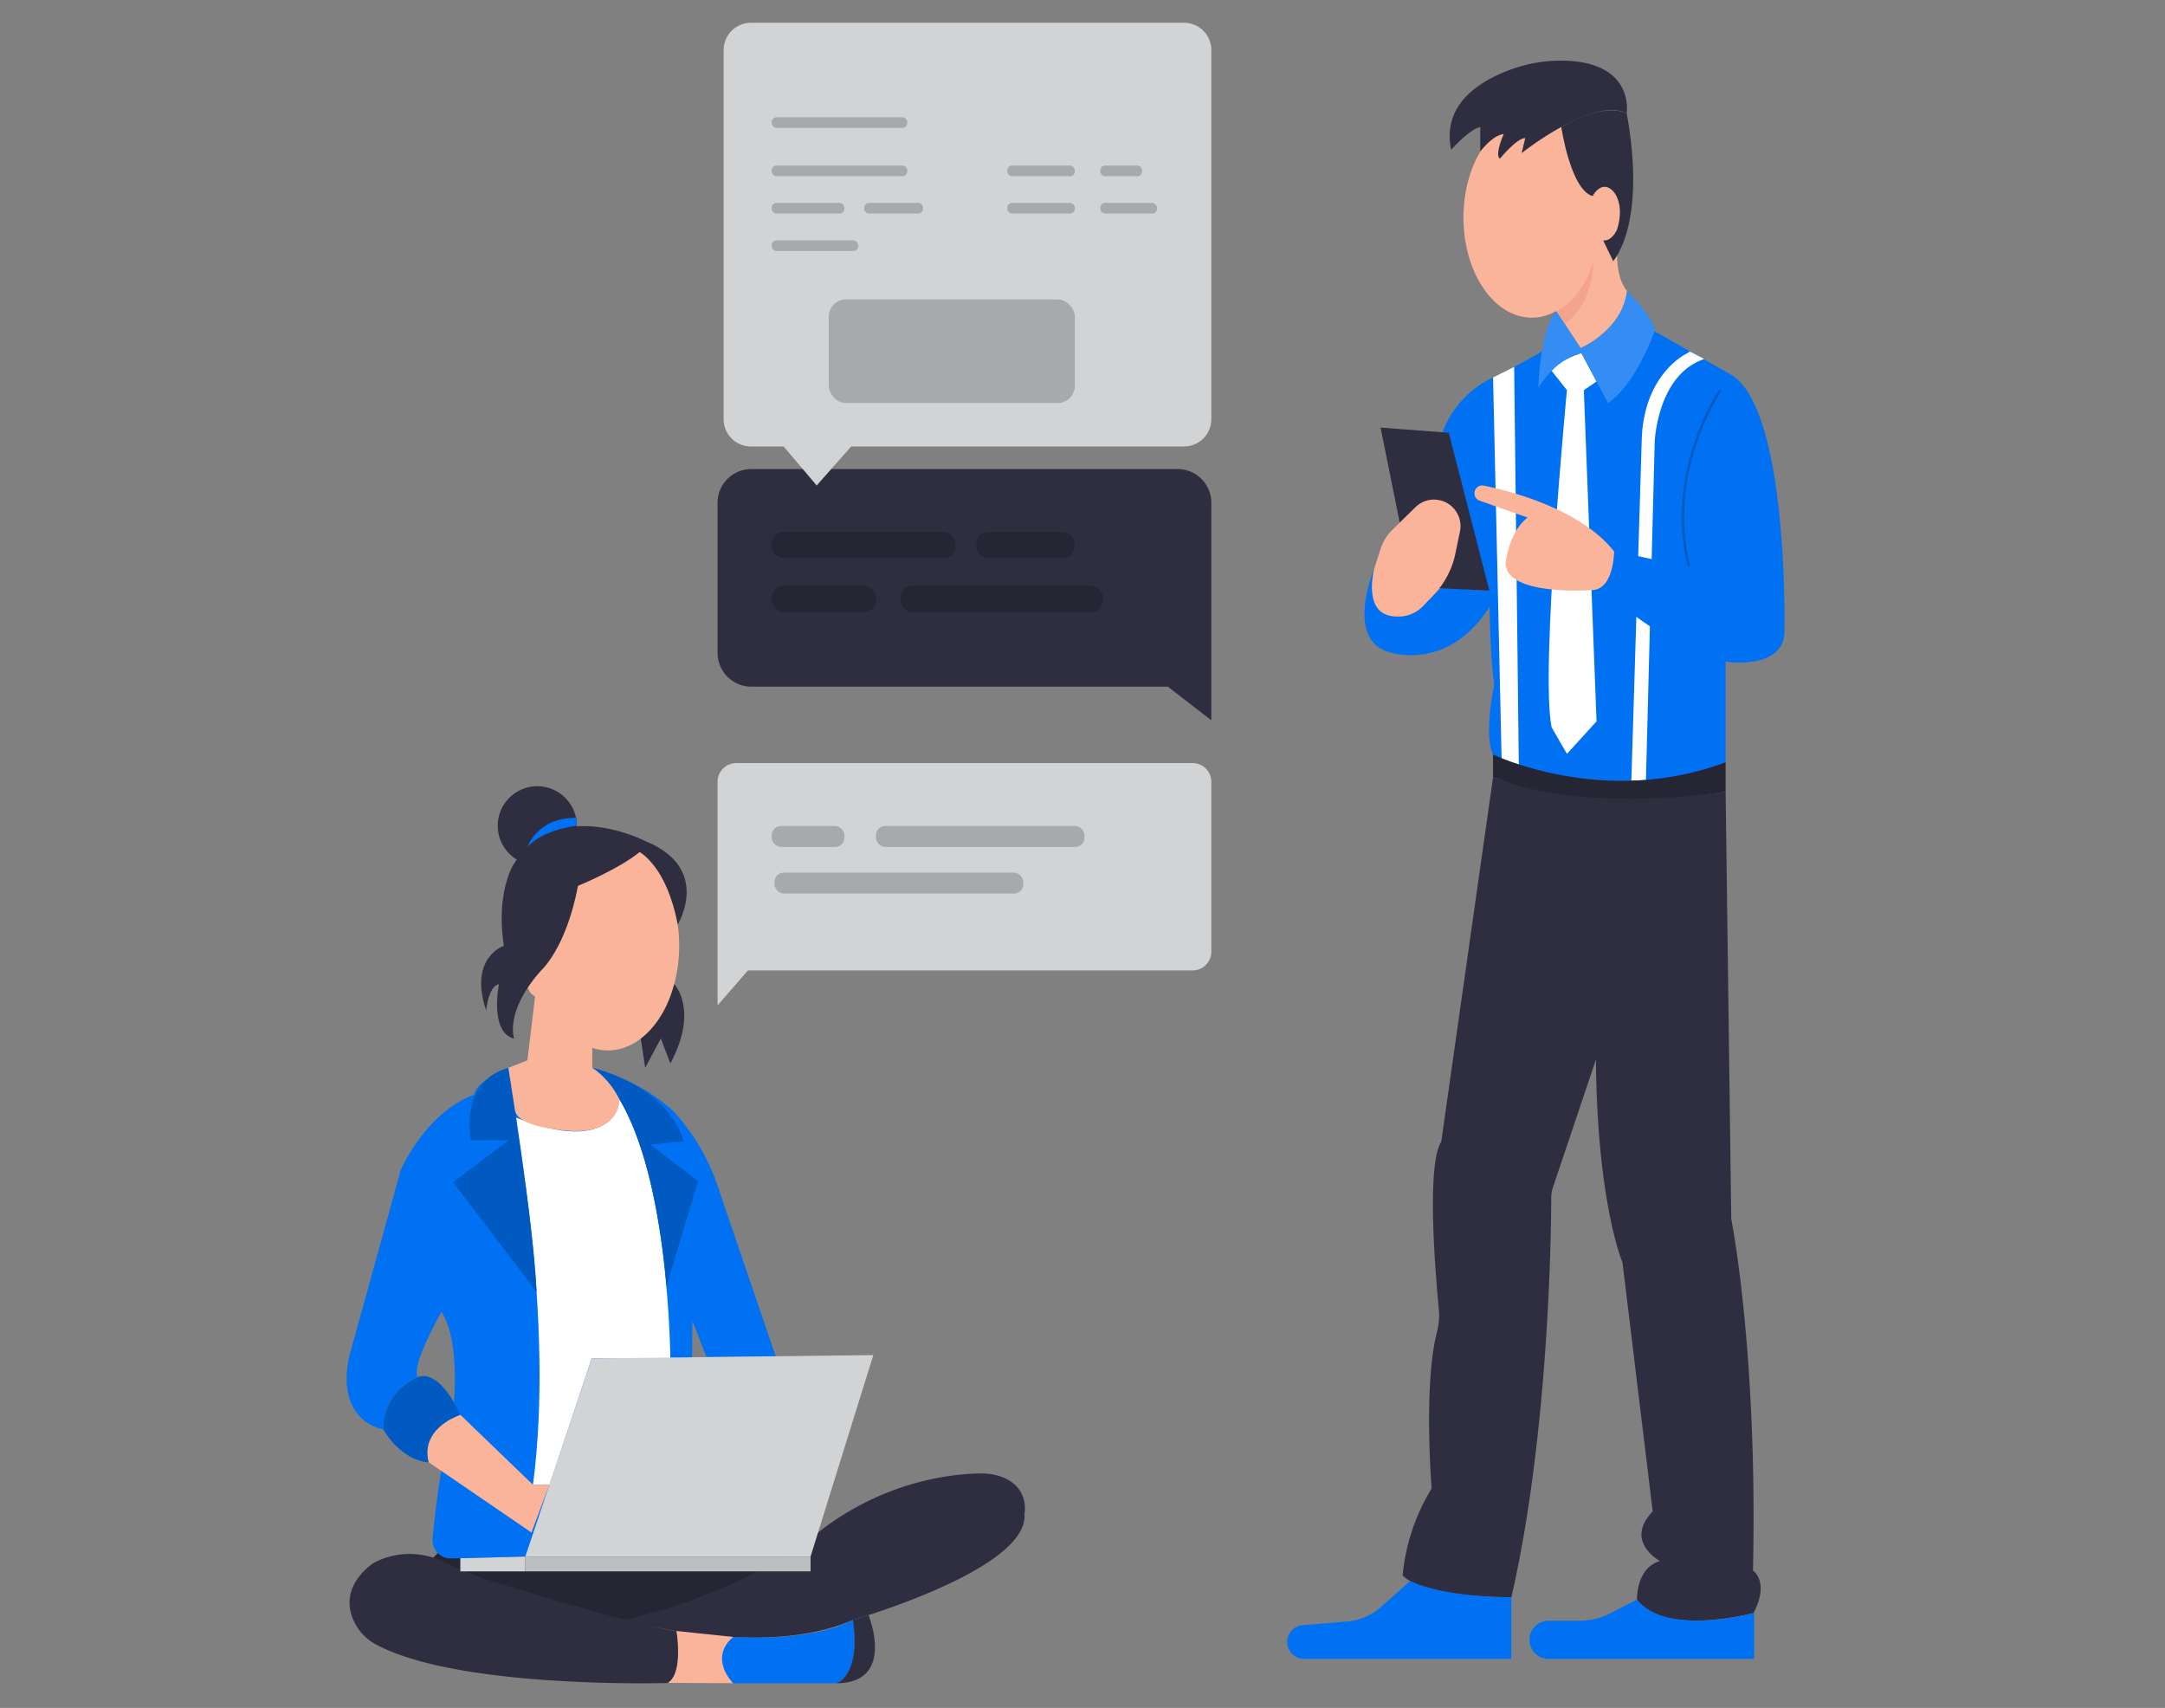 <svg id="b0a24f82-e0e9-4877-9558-21bbfcd0eed7" data-name="Layer 1"
    xmlns="http://www.w3.org/2000/svg" width="865.76" height="682.89" viewBox="0 0 865.76 682.89">
    <rect x="0" y="0" width="865.76" height="682.89" fill="#808080" stroke="none"/>
    <polygon
        points="170.78 625.33 176.46 619.56 324.14 619.56 310.22 637.13 249.28 652.16 170.78 625.33"
        fill="#2f2e41" />
    <polygon
        points="170.78 625.33 176.46 619.56 324.14 619.56 310.22 637.13 249.28 652.16 170.78 625.33"
        opacity="0.2" />
    <path
        d="M400.16,590.35a23,23,0,0,0-7.64-1.21c-9.34,0-37.94,2-65.39,23.62-33.41,26.34-77.85,34.94-77.85,34.94s55.55,15.85,91.79,0c0,0,70.54-20.2,68.6-42.42C409.67,605.28,412,594.54,400.16,590.35Z"
        fill="#2f2e41" />
    <path
        d="M270.53,652.16s3.3,15.92-3.42,20.75c0,0-83.09,2.53-116.53-15.29a20.4,20.4,0,0,1-9.81-11.22c-2-5.68-1.74-13.5,8-21.07,0,0,12.83-8.63,29.38-.57a126.73,126.73,0,0,0,18.07,7.31C216.86,638.41,257.67,650.65,270.53,652.16Z"
        fill="#2f2e41" />
    <path
        d="M173,615.21c1.06-11.3,3.44-32.05,7.75-46.81,0,0,4.43-30.57-4.21-43.86,0,0-12.18,21.26-9.53,26.13,0,0-13.29,4.44-13.73,20.83,0,0-19-2.66-13.73-28.8l20.7-74.87s9.87-23,29.36-30.13c0,0-.44-6.2,21.26-13.73,0,0,33.23-2.66,58.48,20.38a84.44,84.44,0,0,1,18.17,31.45l22.66,66.47-27.67.33-5.62-14.52L276,620.67l-95.6,2.45A7.23,7.23,0,0,1,173,615.21Z"
        fill="#0071f2" />
    <path
        d="M576.35,456.48l20.71-145.79s31.81,13.74,93,5.91l2.25,170.8S702.93,540.06,701,628c0,0,6.75,4.35.23,16.91,0,0-35.5,9.67-46.61-5.31,0,0-.49-12.56,9.18-15.46,0,0-14.5-7.73-2.9-19.81l-12.08-99.52s-10.15-23.68-10.63-81.17L621,474.76a13.16,13.16,0,0,0-.68,4.07c0,13.89-1,95.06-15.94,159.78,0,0-34.3.49-43.48-8.69a81,81,0,0,1,11.6-34.79s-3.4-41.19,2.15-62.66a25.17,25.17,0,0,0,.74-8.77C574,509.16,570.34,465.69,576.35,456.48Z"
        fill="#2f2e41" />
    <path
        d="M620.48,121.51l11.59,17.71s16.85-7.4,18.57-22.86c0,0-3.93-3.92-4-14.24l-8-10.24S636.31,117.71,620.48,121.51Z"
        fill="#f9b499" />
    <path
        d="M574.74,181.09c0-.23.07-.46.11-.69a39.5,39.5,0,0,1,22.21-29.49c8.8-4.11,19.53-10.35,19.53-10.35,4.84-.19,10-.6,15.48-1.34a166.83,166.83,0,0,0,29.63-6.76l30.6,17.39h0C715.49,164,713.56,252.6,713.56,252.6c-.32,15.46-23.51,11.91-23.51,11.91v40.26c-38.65,16.75-89.54,0-89.54,0-8-1.93-4.41-23.58-3.23-29.66a9.2,9.2,0,0,0,.07-3.14c-1.39-9.53-1.68-29.36-1.68-29.36-17.08,26.74-40.58,18-40.58,18-17.39-5.48-5.47-33.5-5.47-33.5s-4.79,17.8,8,19.41a13.61,13.61,0,0,0,11.3-4.08l7.7-7.76,15.88,1.41"
        fill="#0071f2" />
    <path
        d="M674.26,141.48s-16.42,7.73-17.71,33.17l-4.19,137.54,5.83-.25,3.51-135.35s1-26.79,19.81-33.05l-5.7-3Z"
        fill="#fff" />
    <polygon points="597.06 150.91 600.51 304.77 607.36 306.71 605.5 146.68 597.06 150.91"
        fill="#fff" />
    <g opacity="0.2">
        <path
            d="M674.91,226.48c-9.61-38.11,12.41-70.47,12.63-70.79l.82.57c-.22.32-22,32.32-12.49,70Z" />
    </g>
    <path
        d="M620.48,148.26,626.6,156s-10.79,112.57-6.12,134.79l6.12,10.63,11.84-13L633.36,156l5.08-3.46-6.05-11.35S624.55,143.33,620.48,148.26Z"
        fill="#fff" />
    <path d="M690.05,304.77V316.6s-55.86,9.18-93-5.91v-9S641.41,323.13,690.05,304.77Z"
        fill="#2f2e41" />
    <path d="M690.05,304.77V316.6s-55.86,9.18-93-5.91v-9S641.41,323.13,690.05,304.77Z"
        opacity="0.2" />
    <path
        d="M604.37,663.25V638.61s-25.72.33-40.47-6.47l-11.66,10.37a23.36,23.36,0,0,1-13.63,5.82L521,649.77a6.76,6.76,0,0,0-6.28,6.73h0a6.75,6.75,0,0,0,6.75,6.75Z"
        fill="#0071f2" />
    <path
        d="M654.62,639.58l-10.83,5.52A26.12,26.12,0,0,1,631.9,648H619.26a7.64,7.64,0,0,0-7.64,7.65h0a7.64,7.64,0,0,0,7.64,7.64h82.22V644.89S666.69,654.56,654.62,639.58Z"
        fill="#0071f2" />
    <polygon
        points="559.73 208.97 552.08 170.96 579.35 173.03 595.57 236.13 565.22 234.72 559.73 208.97"
        fill="#2f2e41" />
    <path
        d="M205.6,446.56s16.39,80.19,7.53,147.09h6.64l16.84-50.51h31.45s-.44-71.32-20.37-103.66C247.69,439.48,246.8,463,205.6,446.56Z"
        fill="#fff" />
    <path
        d="M279.14,472.26l-12.65,42.07s-4.18-68.92-29.66-87.39c0,0,29.91,6.78,36.55,29.37l-13.29,1.33Z"
        fill="#0071f2" />
    <path
        d="M214.56,516.56,181.23,472.7l22.15-16.83H188.32s-5.07-23.31,15-28.93C203.28,426.94,213.4,488.65,214.56,516.56Z"
        fill="#0071f2" />
    <path
        d="M279.14,472.26l-12.65,42.07s-4.18-68.92-29.66-87.39c0,0,29.91,6.78,36.55,29.37l-13.29,1.33Z"
        opacity="0.2" />
    <path
        d="M214.56,516.56,181.23,472.7l22.15-16.83H188.32s-5.07-23.31,15-28.93C203.28,426.94,213.4,488.65,214.56,516.56Z"
        opacity="0.2" />
    <ellipse cx="243.08" cy="378.12" rx="28.52" ry="41.87" fill="#f9b499" />
    <circle cx="216.34" cy="393.51" r="5.43" fill="#f9b499" />
    <path
        d="M236.83,416.88v10.06s6.35,3.66,10.86,12.54c0,0,.88,16.52-25.92,12,0,0-14.89-1.46-15.83-7.58l-2.66-17,7.63-3,3.65-30.46Z"
        fill="#f9b499" />
    <path d="M212.53,612.76l-41.1-28.1s-5-12.21,12.65-19l29,27.95h6.64Z" fill="#f9b499" />
    <polygon points="349.23 541.81 236.61 543.14 210.08 622.36 324.14 622.36 349.23 541.81"
        fill="#d1d3d4" />
    <rect x="210.08" y="622.36" width="114.06" height="5.92" fill="#bcbec0" />
    <polygon points="184.08 623.03 184.08 628.29 210.08 628.29 210.08 622.36 184.08 623.03"
        fill="#d1d3d4" />
    <path d="M293.24,673s-9.66-10.77,0-18.49l-22.71-2.39s2.82,16.89-3.42,20.75Z" fill="#f9b499" />
    <path
        d="M341.07,647.7s3.86,21.11-6.76,25.34H293.24s-10.15-9.8,0-18.49C293.24,654.55,324.16,656.78,341.07,647.7Z"
        fill="#0071f2" />
    <path d="M347.32,645.77s11.14,27.27-13,27.27c0,0,10-2.43,6.76-25.34Z" fill="#2f2e41" />
    <path
        d="M205.6,415.28s-4-10.67,10.74-27.2c0,0,10-8.74,14.79-33.89,0,0,16.42-6.72,24.68-13.54,0,0,10.65,5.34,15.21,29,0,0,13.82-22.55-13-33.36,0,0-35.72-18.59-52.9,9.75,0,0-6.86,11.09-3.64,32.12,0,0-14.18,4.6-7.09,25.86,0,0,1-10,5.15-10.47C199.51,393.51,195.58,412.73,205.6,415.28Z"
        fill="#2f2e41" />
    <circle cx="214.85" cy="330.17" r="15.82" fill="#2f2e41" />
    <path d="M230.36,327c-15.51-.18-19.45,11.67-19.45,11.67s5.19-6.62,19.76-8.51Z" fill="#0071f2" />
    <path
        d="M269.62,393.51s10,10.14-1.56,31.72l-3.81-10L258,426.94l-1.76-11.66S265.61,409.13,269.62,393.51Z"
        fill="#2f2e41" />
    <path
        d="M476.9,305.1H294.44a7.5,7.5,0,0,0-7.5,7.5V402l12.17-14H476.9a7.5,7.5,0,0,0,7.5-7.5v-68A7.5,7.5,0,0,0,476.9,305.1Z"
        fill="#d1d3d4" />
    <rect x="309.71" y="348.9" width="99.48" height="8.37" rx="3.71" opacity="0.2" />
    <rect x="350.29" y="330.26" width="83.38" height="8.37" rx="3.71" opacity="0.2" />
    <rect x="308.6" y="330.26" width="29.08" height="8.37" rx="3.71" opacity="0.2" />
    <path
        d="M470.9,187.54H300.44a13.49,13.49,0,0,0-13.5,13.5v60a13.5,13.5,0,0,0,13.5,13.5H467L484.4,288V201A13.49,13.49,0,0,0,470.9,187.54Z"
        fill="#2f2e41" />
    <rect x="308.6" y="212.66" width="73.53" height="10.47" rx="4.64" opacity="0.2" />
    <rect x="360.14" y="234.24" width="80.94" height="10.47" rx="4.64" opacity="0.2" />
    <rect x="390.41" y="212.66" width="39.39" height="10.47" rx="4.64" opacity="0.2" />
    <rect x="308.6" y="234.24" width="41.69" height="10.47" rx="4.64" opacity="0.2" />
    <path
        d="M473.47,9.1H300.3A10.94,10.94,0,0,0,289.37,20V167.59a10.93,10.93,0,0,0,10.93,10.93h13.08l13.2,15.59,13.8-15.59H473.47a10.93,10.93,0,0,0,10.93-10.93V20A10.93,10.93,0,0,0,473.47,9.1Z"
        fill="#d1d3d4" />
    <rect x="331.41" y="119.74" width="98.4" height="41.39" rx="6.86" opacity="0.2" />
    <rect x="308.6" y="46.88" width="54.21" height="4.25" rx="1.89" opacity="0.2" />
    <rect x="308.6" y="66.21" width="54.21" height="4.25" rx="1.89" opacity="0.2" />
    <rect x="308.6" y="81.13" width="29.08" height="4.25" rx="1.89" opacity="0.2" />
    <rect x="402.81" y="66.21" width="26.99" height="4.25" rx="1.89" opacity="0.2" />
    <rect x="402.81" y="81.13" width="26.99" height="4.25" rx="1.89" opacity="0.2" />
    <rect x="440.01" y="81.13" width="22.64" height="4.25" rx="1.89" opacity="0.2" />
    <rect x="440.01" y="66.21" width="16.68" height="4.25" rx="1.89" opacity="0.2" />
    <rect x="345.59" y="81.13" width="23.5" height="4.25" rx="1.89" opacity="0.2" />
    <rect x="308.6" y="96.12" width="34.58" height="4.25" rx="1.89" opacity="0.2" />
    <path
        d="M640.12,234.72s20.92,21,46.54,28.84a29,29,0,0,0,8.11,1.29c6.11.1,16.23-1,18.4-9.29h0a20,20,0,0,0-11.48-18.81c-10-4.68-27.38-10.93-56.2-16.28"
        fill="#0071f2" />
    <path
        d="M610.89,206.94l-19.14-6.73a3.13,3.13,0,0,1-2-3.87h0a3.12,3.12,0,0,1,3.6-2.17c9.15,1.84,38.39,8.9,52.1,26.3,0,0,0,15.46-9,15.46,0,0-35.73,2.66-34.29-11.6C602.21,224.33,603.71,212.26,610.89,206.94Z"
        fill="#f9b499" />
    <path
        d="M615.17,155s.54-22.78,7.16-30.66l9.74,14.87s16.52-6.76,18.57-22.86c0,0,11.06,11,11.06,16.1,0,0-7.73,21.58-18.68,28.67l-10.63-20S623.4,142.12,615.17,155Z"
        fill="#0071f2" />
    <path
        d="M615.17,155s.54-22.78,7.16-30.66l9.74,14.87s16.52-6.76,18.57-22.86c0,0,11.06,11,11.06,16.1,0,0-7.73,21.58-18.68,28.67l-10.63-20S623.4,142.12,615.17,155Z"
        fill="#fff" opacity="0.2" />
    <path
        d="M556.76,211.88a18.61,18.61,0,0,0-4.7,7.64l-2.44,7.63s-4.51,16.33,5.71,18.9c0,0,7.74,2.31,13.62-3.62l4.4-4.62A33.88,33.88,0,0,0,582,221.32l1.82-8.81a10.6,10.6,0,0,0-4.13-10.72h0a10.61,10.61,0,0,0-13.67,1Z"
        fill="#f9b499" />
    <path
        d="M167.05,550.67s7.89-4.64,17,15c0,0-16.16,5.23-12.65,19,0,0-10.23,0-18.11-13.16A22.21,22.21,0,0,1,167.05,550.67Z"
        fill="#0071f2" />
    <path
        d="M167.05,550.67s7.89-4.64,17,15c0,0-16.16,5.23-12.65,19,0,0-10.23,0-18.11-13.16A22.21,22.21,0,0,1,167.05,550.67Z"
        opacity="0.2" />
    <path
        d="M625.84,129.5l-3.51-5.15s10.09-3.68,14.78-19.95C637.11,104.4,637.77,120.46,625.84,129.5Z"
        fill="#f4a48e" />
    <ellipse cx="612.53" cy="86.95" rx="27.31" ry="40.07" fill="#f9b499" />
    <ellipse cx="641.63" cy="85.38" rx="6.27" ry="10.74" fill="#f9b499" />
    <path
        d="M580.3,59.86s7.61-8.5,11.64-9v9.74s4.92-6.61,9.4-7c0,0-3.73,8.16-1.56,9.85,0,0,7-8.45,10.15-8.21l-1.45,6s28.5-22.71,42-15.94c0,0,3.32-19.74-23.72-21a58.08,58.08,0,0,0-21.37,3.06C593.68,31.4,576.28,40.65,580.3,59.86Z"
        fill="#2f2e41" />
    <path
        d="M624.34,50.82s3.73,25.11,12.53,27.57c0,0,3.46-6.69,8.07-2.12,0,0,5.1,4.6,1.71,15.52,0,0-2.06,4.88-5.56,4.33l4,8.28S658.64,90,650.51,45.34C650.51,45.34,642.06,40.35,624.34,50.82Z"
        fill="#2f2e41" />
</svg>
